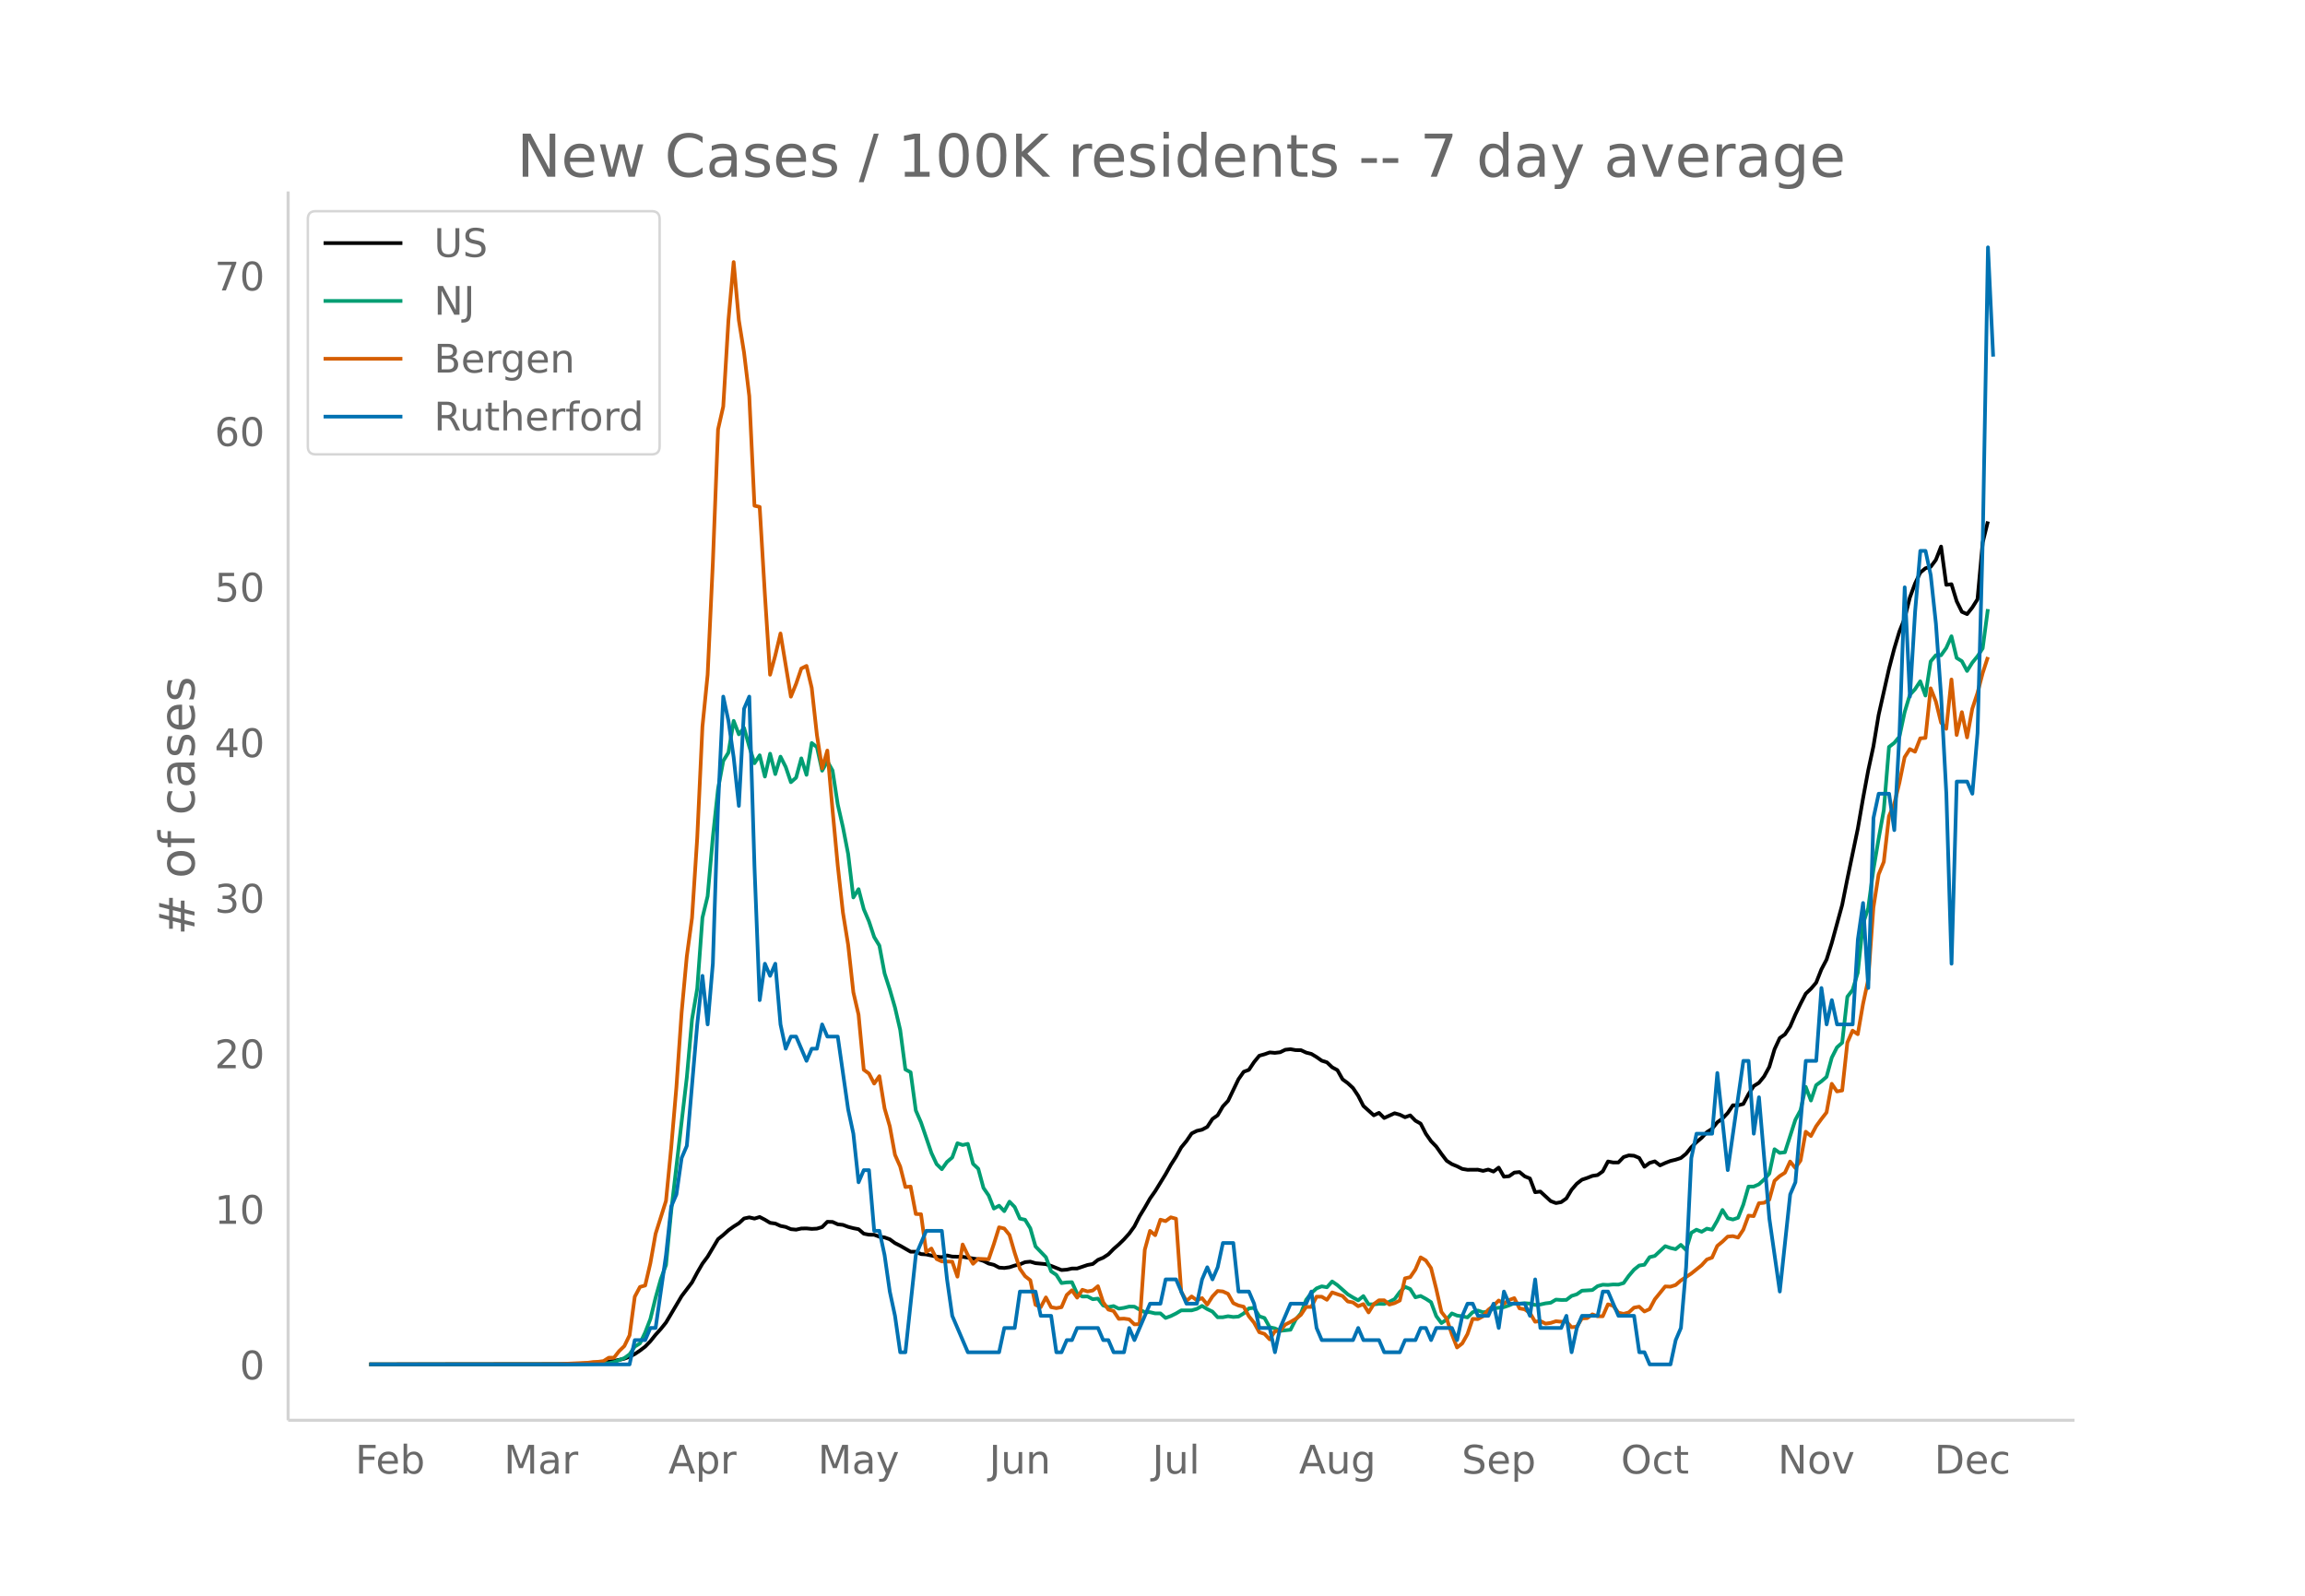 <svg height="864" viewBox="0 0 936 648" width="1248" xmlns="http://www.w3.org/2000/svg" xmlns:xlink="http://www.w3.org/1999/xlink"><defs><style>*{stroke-linecap:butt;stroke-linejoin:round}</style></defs><g id="figure_1"><path d="M0 648h936V0H0z" fill="#fff" id="patch_1"/><g id="axes_1"><path d="M117 576.72h725.4V77.76H117z" fill="none" id="patch_2"/><path clip-path="url(#p0ec545865f)" d="M149.973 554.04l78.204-.1 10.568-.287 4.228-.28 6.34-.732 4.228-.93 2.114-.787 2.113-1.088 2.114-1.42 2.113-1.604 2.114-2.19 2.114-2.633 2.113-2.338 2.114-2.62 6.34-10.71 4.228-5.59 2.114-3.968 2.113-3.636 2.114-2.836 4.227-7.114 2.114-1.707 2.114-1.908 2.113-1.517 2.114-1.32 2.114-1.937 2.113-.454 2.114.489 2.113-.645 2.114 1.103 2.114 1.271 2.113.29 2.114.967 2.114.414 2.113.902 2.114.198 2.114-.469 2.113-.037 2.114.199 2.113-.108 2.114-.63 2.114-2.152 2.113.06 2.114.966 2.114.23 2.113.801 2.114.55 2.114.404 2.113 1.82 2.114.417 2.113.026 2.114.786 2.114.298 2.113.755 2.114 1.551 2.114 1.06 4.227 2.434 2.114-.012 2.113.966 2.114.141 4.227.916 2.114.203 2.113-.7 2.114.461 4.227.093 6.341 1.035 2.114.636 2.113 1.073 2.114.508 2.114 1.123 2.113.161 2.114-.295 2.114-.696 2.113-.503 2.114-.874 2.114-.205 2.113.626 4.227.385 2.114.708 4.227 1.687 2.114-.157 2.114-.464 2.113-.008 4.228-1.43 2.113-.392 2.114-1.682 2.113-.874 2.114-1.38 2.114-2.162 2.113-1.844 2.114-2.066 2.114-2.344 2.113-2.92 2.114-4.152 2.114-3.462 2.113-3.69 2.114-3.009 4.227-6.893 2.114-3.78 2.113-3.297 2.114-3.802 2.114-2.56 2.113-3.093 2.114-1.054 2.114-.476 2.113-1.13 2.114-3.227 2.113-1.499 2.114-3.612 2.114-2.249 4.227-8.775 2.114-3.022 2.113-.793 2.114-3.16 2.114-2.582 2.113-.577 2.114-.754 2.113.183 2.114-.245 2.114-1.025 2.113-.213 2.114.375 2.114.013 2.113.987 2.114.529 2.114 1.276 2.113 1.486 2.114.665 2.113 2.014 2.114 1.136 2.114 3.743 2.113 1.558 2.114 1.97 2.114 3.157 2.113 4.125 4.228 3.81 2.113-1.002 2.114 2.09 4.227-1.936 2.114.6 2.113 1.029 2.114-.75 2.114 2.153 2.113 1.192 2.114 4.107 2.114 3.028 2.113 2.171 2.114 2.997 2.113 2.774 2.114 1.374 2.114.87 2.113 1.073 2.114.345 4.227-.034 2.114.483 2.114-.539 2.113.82 2.114-1.604 2.113 3.687 2.114-.194 2.114-1.481 2.113-.215 2.114 1.75 2.114.86 2.113 5.577 2.114-.263 4.227 3.89 2.114.791 2.113-.382 2.114-1.505 2.114-3.511 2.113-2.458 2.114-1.646 2.114-.707 2.113-.835 2.114-.328 2.114-1.517 2.113-4.007 2.114.41 2.113-.015 2.114-2.182 2.114-.688 2.113.142 2.114.896 2.114 3.584 2.113-1.575 2.114-.621 2.114 1.63 2.113-.97 2.114-.825 2.113-.515 2.114-.681 2.114-1.717 2.113-2.64 2.114-2.075 2.114-1.781 2.113-2.277 2.114-1.344 2.114-2.66 2.113-1.52 2.114-2.251 2.113-3.148 2.114.024 2.114-.554 2.113-3.978 2.114-3.287 2.114-1.33 2.113-2.599 2.114-3.872 2.114-7.138 2.113-4.567 2.114-1.489 2.113-3.171 2.114-4.893 2.114-4.366 2.113-4.099 2.114-2.006 2.114-2.463 2.113-5.368 2.114-4.01 2.114-6.75 4.227-15.464 2.113-10.624 4.228-20.3 2.113-12.241 2.114-11.414 2.114-9.78 2.113-12.747 4.228-18.823 2.113-8.094 2.114-7.024 2.113-5.267 2.114-8.475 2.114-5.687 2.113-4.449 2.114-1.762 2.114-.573 2.113-2.827 2.114-5.405 2.114 15.535 2.113-.254 2.114 6.927 2.113 4.289 2.114.927 2.114-2.678 2.113-3.345 2.114-23.061 2.114-8.553h0" fill="none" stroke="#000" stroke-linecap="round" stroke-width="1.5" id="line2d_1"/><path clip-path="url(#p0ec545865f)" d="M149.973 554.04l84.545-.061 8.455-.234 2.113-.203 2.114.03 2.114-.467 4.227-1.625 2.114-1.535 2.113-3.139 2.114-1.3 2.113-4.44 2.114-5.477 2.114-8.636 2.113-7.539 2.114-5.76 2.114-21.936 6.34-54.234 2.114-23.572 2.114-12.486 2.113-28.774 2.114-8.748 2.114-23.937 2.113-19.609 2.114-11.369 2.114-3.403 2.113-12.863 2.114 5.466 2.114-2.59 2.113 7.558 2.114 6.767 2.113-3.23 2.114 8.645 2.114-9.286 2.113 8.28 2.114-7.081 2.114 4.176 2.113 6.197 2.114-1.849 2.114-7.833 2.113 6.695 2.114-12.923 2.113 1.656 2.114 9.58 2.114-3.8 2.113 3.72 2.114 13.766 2.114 9.276 2.113 10.872 2.114 17.638 2.114-3.363 2.113 8.128 2.114 4.958 2.113 6.35 2.114 3.495 2.114 11.288 2.113 6.533 2.114 7.305 2.114 9.103 2.113 16.053 2.114 1.138 2.114 15.504 2.113 4.877 4.227 12.385 2.114 4.542 2.114 2.052 2.113-2.967 2.114-1.788 2.114-5.78 2.113.72 2.114-.467 2.114 8.118 2.113 1.981 2.114 7.793 2.113 3.068 2.114 5.304 2.114-1.158 2.113 2.215 2.114-3.851 2.114 2.164 2.113 4.724 2.114.458 2.114 3.464 2.113 7.366 4.227 4.37 2.114 5.75 2.114 1.422 2.113 3.333 2.114-.275 2.114-.081 2.113 4.653 2.114 1.179 2.114-.05 2.113 1.127 2.114-.244 2.113 2.774 2.114.67 2.114-.416 2.113 1.046 2.114-.325 2.114-.518 2.113.04 2.114 1.21 2.114 1.016 2.113.01 2.114.498 2.113-.01 2.114 1.859 2.114-.772 2.113-1.047 2.114-1.26h4.227l2.114-.61 2.114-1.208 2.113 1.3 2.114 1.016 2.113 2.306 2.114-.02 2.114-.406 2.113.305 2.114-.153 2.114-1.28 2.113-2.052 2.114-.224 2.114 3.434 2.113.691 2.114 3.76 2.113.446 2.114 1.016 4.227-.457 2.114-4.145 2.114-2.54 2.113-5.446 2.114-2.733 2.114-1.93 2.113-.834 2.114.387 2.113-2.358 2.114 1.463 4.227 3.75 2.114 1.29 2.114 1.158 2.113-1.727 2.114 3.353 2.114.01 2.113-.234 2.114.061 2.113-.894 2.114-1.077 2.114-2.865 2.113-2.134 2.114.915 2.114 3.363 2.113-.549 2.114 1.148 2.114 1.362 2.113 5.649 2.114 2.844 2.113-1.432 2.114-2.49 2.114.885 2.113.294 2.114.447 2.114-2.103 2.113-.69 2.114.71 2.114-.335 2.113-1.26 4.227-.487 2.114-.722 2.114-.924 2.113.244 2.114-.204 2.114.173 2.113.539 2.114-.183 2.114-.468 2.113-.254 2.114-1.26 2.113.143 2.114-.02 2.114-1.616 2.113-.66 2.114-1.474 4.227-.254 2.114-1.585 2.114-.589 2.113.102 2.114-.204 2.113.051 2.114-.62 2.114-2.936 2.113-2.489 2.114-1.697 2.114-.305 2.113-3.088 2.114-.508 4.227-3.952 2.114.731 2.113.488 2.114-1.758 2.114 2.073 2.113-6.95 2.114-1.27 2.114.843 2.113-1.27 2.114.427 2.114-3.647 2.113-4.37 2.114 3.323 2.113.559 2.114-.711 2.114-5.324 2.113-7.346h2.114l2.114-.935 2.113-1.94 2.114-2.388 2.114-9.906 2.113 1.484 2.114-.244 4.227-13.158 2.114-3.942 2.113-9.459 2.114 5.548 2.114-6.239 2.113-1.544 2.114-1.839 2.114-7.782 2.113-4.186 2.114-1.88 2.113-18.684 2.114-2.744 2.114-7.01 2.113-19.802 2.114-6.431 2.114-15.535 2.113-12.558 2.114-11.694 2.114-25.654 2.113-1.636 2.114-2.53 2.113-9.937 2.114-7.02 2.114-2.327 2.113-3.21 2.114 5.79 2.114-13.837 2.113-2.53 2.114.01 2.114-2.956 2.113-4.766 2.114 8.81 2.113 1.31 2.114 3.972 2.114-3.363 2.113-2.58 2.114-3.251 2.114-15.931h0" fill="none" stroke="#009e73" stroke-linecap="round" stroke-width="1.5" id="line2d_2"/><path clip-path="url(#p0ec545865f)" d="M149.973 554.04l76.09-.097 12.682-.58 2.114-.291 2.114-.097 2.113-.29 2.114-1.356h2.114l2.113-2.71 2.114-2.033 2.114-4.356 2.113-15.683 2.114-3.969 2.113-.58 2.114-9.1 2.114-11.907 4.227-13.36 2.114-21.587 2.113-24.588 2.114-30.3 2.114-22.846 2.113-15.586 2.114-32.43 2.113-45.207 2.114-21.104 2.114-45.304 2.113-54.308 2.114-9.293 2.114-35.044 2.113-23.62 2.114 23.62 2.114 13.166 2.113 17.618 2.114 44.53 2.113.485 2.114 35.527 2.114 32.623 2.113-7.84 2.114-8.907 4.227 25.653 2.114-5.227 2.114-6.196 2.113-1.064 2.114 8.906 2.113 19.167 2.114 13.553 2.114-7.26 2.113 24.104 2.114 22.555 2.114 19.168 2.113 13.068 2.114 19.265 2.114 9.1 2.113 22.361 2.114 1.549 2.113 4.066 2.114-3.001 2.114 13.069 2.113 7.26 2.114 11.616 2.114 4.744 2.113 8.325 2.114-.193 2.114 11.132 2.113.097 2.114 15.392 2.113-1.452 2.114 4.26 2.114.967 4.227.097 2.114 6.099 2.113-13.069 2.114 4.356 2.114 3.485 2.113-2.033 4.227.194 2.114-6.195 2.114-6.777 2.113.484 2.114 2.614 2.114 7.26 2.113 6.486 2.114 3.001 2.114 1.646 2.113 9.97 2.114.969 2.113-3.97 2.114 3.97 2.114.387 2.113-.387 2.114-4.937 2.114-1.936 2.113 3 2.114-3.194 2.114.678 2.113-.388 2.114-1.742 2.113 6.486 2.114 3 2.114.582 2.113 3.194 2.114-.097 2.114.29 2.113 2.034 2.114-.097 2.114-30.203 2.113-7.648 2.114 1.743 2.113-6.293 2.114.581 2.114-1.549 2.113.581 2.114 29.622 2.114 3.776 2.113-1.84 2.114 1.55 2.114-.872 2.113 2.614 2.114-3.291 2.113-2.227 2.114.194 2.114.968 2.113 3.775 2.114.968 2.114.484 2.113 3.872 2.114 2.614 2.114 3.872 2.113.678 2.114 2.226 2.113-3.29 2.114-.194 2.114-2.517 2.113-1.065 2.114-1.259 2.114-1.645 2.113-3.195h2.114l2.114-4.163h2.113l2.114 1.259 2.113-3.001 4.228 1.452 2.113 2.226 2.114.388 2.114 1.549 2.113-.872 2.114 3.389 2.114-3.389 2.113-1.549h2.114l2.113 1.743 2.114-.58 2.114-1.066 2.113-9.003 2.114-.484 2.114-3.097 2.113-4.937 2.114 1.258 2.114 3.098 2.113 8.422 2.114 9.39 2.113 2.71 2.114 6.293 2.114 5.42 2.113-1.645 2.114-3.775 2.114-6.196 2.113.097 2.114-1.162 2.114-2.613 2.113-1.646 2.114-2.13 2.113 1.259 2.114-1.452 2.114-.775 2.113 4.163 2.114.387 2.114 1.452 2.113 3.582 2.114-.29 2.114 1.064 2.113-.29 2.114-.678 2.113.194 2.114-.097 2.114 2.323 2.113-.193 2.114-3.388 2.114-.097 2.113-1.549 2.114.774h2.114l2.113-4.84 2.114.581 2.113 2.807 2.114.484 2.114-.58 2.113-1.937 2.114-.387 2.114 1.936 2.113-.968 2.114-3.969 4.227-5.227 2.114.097 2.113-.678 2.114-1.84 4.227-2.807 4.228-3.388 2.113-2.323 2.114-.775 2.114-4.743 2.113-1.743 2.114-2.032 2.113-.194 2.114.58 2.114-3.194 2.113-5.711 2.114.193 2.114-5.227 2.113-.194 2.114-1.258 2.114-7.648 2.113-1.936 2.114-1.355 2.113-4.55 2.114 2.614 2.114-3.001 2.113-11.714 2.114 1.743 2.114-3.97 2.113-2.903 2.114-2.71 2.114-11.617 2.113 3.097 2.114-.387 2.113-19.458 2.114-4.84 2.114 1.452 2.113-12.197 2.114-9.874 2.114-29.332 2.113-13.456 2.114-5.13 2.114-18.587 2.113-4.84 2.114-8.713 2.113-10.358 2.114-3.292 2.114 1.065 2.113-5.42 2.114-.194 2.114-20.136 2.113 5.324 2.114 8.616 2.114 2.517 2.113-20.039 2.114 22.556 2.113-9.293 2.114 10.261 2.114-11.617 2.113-6.389 2.114-8.131 2.114-6.486h0" fill="none" stroke="#d55e00" stroke-linecap="round" stroke-width="1.5" id="line2d_3"/><path clip-path="url(#p0ec545865f)" d="M149.973 554.04h105.682l2.113-9.86h4.227l2.114-4.931h2.114l4.227-29.583 2.114-19.722 2.113-4.93 2.114-14.791 2.114-4.93 4.227-49.305 2.113-19.722 2.114 19.722 2.114-24.652 2.113-64.096 2.114-44.374 2.114 9.861 2.113 14.791 2.114 19.722 2.114-39.443 2.113-4.93 2.114 69.025 2.113 54.235 2.114-14.791 2.114 4.93 2.113-4.93 2.114 24.652 2.114 9.86 2.113-4.93h2.114l4.227 9.861 2.114-4.93h2.113l2.114-9.861 2.114 4.93h4.227l4.227 29.583 2.114 9.86 2.114 19.722 2.113-4.93h2.114l2.113 24.652h2.114l2.114 9.861 2.113 14.791 2.114 9.861 2.114 14.792h2.113l4.228-39.444 4.227-9.86h6.34l2.114 19.721 2.114 14.791 6.34 14.792h12.683l2.113-9.861h4.228l2.113-14.792h6.341l2.114 9.861h4.227l2.114 14.792h2.113l2.114-4.93h2.114l2.113-4.931h8.455l2.113 4.93h2.114l2.114 4.93h4.227l2.114-9.86 2.113 4.93 6.341-14.791h4.227l2.114-9.861h4.227l4.228 9.86h4.227l2.114-9.86 2.113-4.93 2.114 4.93 2.113-4.93 2.114-9.861h4.227l2.114 19.721h4.227l2.114 4.93 2.114 9.862h4.227l2.113 9.86 2.114-9.86 4.227-9.861h6.341l2.114-4.93 2.114 14.79 2.113 4.931h12.682l2.114-4.93 2.113 4.93h6.341l2.114 4.93h6.34l2.114-4.93h4.228l2.113-4.93h2.114l2.114 4.93 2.113-4.93h6.341l2.114 4.93 2.113-9.86 2.114-4.931h2.114l2.113 4.93h4.228l2.113-4.93 2.114 9.86 2.113-14.79 2.114 4.93h6.341l2.114 4.93 2.113-14.791 2.114 19.722h8.454l2.114-4.93 2.114 14.79 2.113-9.86 2.114-4.93h6.34l2.115-9.862h2.113l4.227 9.861h6.341l2.114 14.792h2.114l2.113 4.93h8.455l2.113-9.86 2.114-4.931 2.114-24.652 2.113-44.374 2.114-9.861h6.34l2.115-24.652 4.227 39.443 6.34-44.374h2.114l2.114 29.583 2.114-14.792 4.227 49.305 4.227 29.582 4.227-39.443 2.114-4.93 4.227-49.305h4.228l2.113-29.582 2.114 14.79 2.114-9.86 2.113 9.86h6.341l2.114-34.512 2.113-14.792 2.114 34.514 2.114-69.027 2.113-9.86h4.228l2.113 14.79 2.114-39.443 2.113-59.165 2.114 44.374 2.114-34.513 2.113-24.652h2.114l2.114 9.86 2.113 19.722 2.114 29.583 2.114 39.444 2.113 69.026 2.114-73.957h4.227l2.114 4.93 2.113-24.652 2.114-78.887 2.114-118.33 2.113 44.374h0" fill="none" stroke="#0072b2" stroke-linecap="round" stroke-width="1.5" id="line2d_4"/><path d="M117 576.72V77.76" fill="none" stroke="#d3d3d3" stroke-linecap="square" stroke-width="1.25" id="patch_3"/><path d="M117 576.72h725.4" fill="none" stroke="#d3d3d3" stroke-linecap="square" stroke-width="1.25" id="patch_4"/><g id="matplotlib.axis_1"><g id="xtick_1"><g transform="matrix(.16 0 0 -.16 144.265 598.378)" fill="#696969" id="text_1"><defs><path d="M9.813 72.906h41.89v-8.312H19.672V43.109h28.906v-8.297H19.672V0h-9.86z" id="DejaVuSans-70"/><path d="M56.203 29.594v-4.39H14.891q.593-9.282 5.593-14.142 5-4.859 13.938-4.859 5.172 0 10.031 1.266 4.86 1.265 9.656 3.812v-8.5Q49.266.734 44.187-.344 39.11-1.422 33.892-1.422q-13.094 0-20.735 7.61-7.64 7.625-7.64 20.625 0 13.421 7.25 21.296Q20.016 56 32.328 56q11.031 0 17.453-7.11 6.422-7.093 6.422-19.296zm-8.984 2.64q-.094 7.36-4.125 11.75-4.032 4.407-10.672 4.407-7.516 0-12.031-4.25-4.516-4.25-5.203-11.97z" id="DejaVuSans-101"/><path d="M48.688 27.297q0 9.906-4.079 15.547-4.078 5.64-11.203 5.64-7.14 0-11.218-5.64-4.079-5.64-4.079-15.547 0-9.906 4.078-15.547 4.079-5.64 11.22-5.64 7.124 0 11.202 5.64t4.078 15.547zM18.108 46.39q2.844 4.875 7.157 7.234Q29.594 56 35.594 56q9.968 0 16.187-7.906 6.235-7.907 6.235-20.797T51.78 6.484q-6.218-7.906-16.187-7.906-6 0-10.328 2.375-4.313 2.375-7.157 7.25V0H9.08v75.984h9.03z" id="DejaVuSans-98"/></defs><use xlink:href="#DejaVuSans-70"/><use x="52.02" xlink:href="#DejaVuSans-101"/><use x="113.543" xlink:href="#DejaVuSans-98"/></g></g><g id="xtick_2"><g transform="matrix(.16 0 0 -.16 204.629 598.378)" fill="#696969" id="text_2"><defs><path d="M9.813 72.906h14.703l18.593-49.61 18.703 49.61h14.704V0H66.89v64.016l-18.797-50h-9.907l-18.796 50V0H9.813z" id="DejaVuSans-77"/><path d="M34.281 27.484q-10.89 0-15.093-2.484-4.204-2.484-4.204-8.5 0-4.781 3.157-7.594 3.156-2.797 8.562-2.797 7.485 0 12 5.297 4.516 5.297 4.516 14.078v2zm17.922 3.72V0H43.22v8.297Q40.14 3.328 35.547.953q-4.594-2.375-11.234-2.375-8.391 0-13.36 4.719Q6 8.016 6 15.922q0 9.219 6.172 13.906 6.187 4.688 18.437 4.688h12.61v.89q0 6.203-4.078 9.594-4.078 3.39-11.453 3.39-4.688 0-9.141-1.124-4.438-1.125-8.531-3.375v8.312q4.921 1.906 9.562 2.844 4.64.953 9.031.953 11.875 0 17.735-6.156 5.86-6.14 5.86-18.64z" id="DejaVuSans-97"/><path d="M41.11 46.297q-1.516.875-3.297 1.281Q36.03 48 33.89 48q-7.625 0-11.703-4.953-4.079-4.953-4.079-14.234V0H9.08v54.688h9.03v-8.5q2.844 4.984 7.375 7.39Q30.031 56 36.531 56q.922 0 2.047-.125 1.125-.11 2.484-.36z" id="DejaVuSans-114"/></defs><use xlink:href="#DejaVuSans-77"/><use x="86.279" xlink:href="#DejaVuSans-97"/><use x="147.559" xlink:href="#DejaVuSans-114"/></g></g><g id="xtick_3"><g transform="matrix(.16 0 0 -.16 271.405 598.378)" fill="#696969" id="text_3"><defs><path d="M34.188 63.188L20.797 26.906h26.812zm-5.579 9.718h11.188L67.578 0h-10.25l-6.64 18.703h-32.86L11.188 0H.78z" id="DejaVuSans-65"/><path d="M18.11 8.203v-29H9.077v75.484h9.031v-8.296q2.844 4.875 7.157 7.234Q29.594 56 35.594 56q9.968 0 16.187-7.906 6.235-7.907 6.235-20.797T51.78 6.484q-6.218-7.906-16.187-7.906-6 0-10.328 2.375-4.313 2.375-7.157 7.25zm30.578 19.094q0 9.906-4.079 15.547-4.078 5.64-11.203 5.64-7.14 0-11.218-5.64-4.079-5.64-4.079-15.547 0-9.906 4.078-15.547 4.079-5.64 11.22-5.64 7.124 0 11.202 5.64t4.078 15.547z" id="DejaVuSans-112"/></defs><use xlink:href="#DejaVuSans-65"/><use x="68.408" xlink:href="#DejaVuSans-112"/><use x="131.885" xlink:href="#DejaVuSans-114"/></g></g><g id="xtick_4"><g transform="matrix(.16 0 0 -.16 332.115 598.378)" fill="#696969" id="text_4"><defs><path d="M32.172-5.078q-3.797-9.766-7.422-12.735-3.61-2.984-9.656-2.984H7.906v7.516h5.282q3.703 0 5.75 1.765Q21-9.766 23.483-3.219l1.61 4.094-22.11 53.813H12.5l17.094-42.766 17.093 42.766h9.516z" id="DejaVuSans-121"/></defs><use xlink:href="#DejaVuSans-77"/><use x="86.279" xlink:href="#DejaVuSans-97"/><use x="147.559" xlink:href="#DejaVuSans-121"/></g></g><g id="xtick_5"><g transform="matrix(.16 0 0 -.16 401.677 598.378)" fill="#696969" id="text_5"><defs><path d="M9.813 72.906h9.859V5.078q0-13.187-5-19.14-5-5.954-16.094-5.954h-3.75v8.297h3.078q6.531 0 9.219 3.672Q9.813-4.39 9.813 5.078z" id="DejaVuSans-74"/><path d="M8.5 21.578v33.11h8.984V21.922q0-7.766 3.016-11.656 3.031-3.875 9.094-3.875 7.265 0 11.484 4.64 4.234 4.64 4.234 12.656v31h8.985V0h-8.984v8.406Q42.047 3.422 37.718 1q-4.313-2.422-10.032-2.422-9.421 0-14.312 5.86Q8.5 10.296 8.5 21.578zM31.11 56z" id="DejaVuSans-117"/><path d="M54.89 33.016V0h-8.984v32.719q0 7.765-3.031 11.61-3.031 3.858-9.078 3.858-7.281 0-11.484-4.64-4.204-4.625-4.204-12.64V0H9.08v54.688h9.03v-8.5q3.235 4.937 7.594 7.374Q30.078 56 35.797 56q9.422 0 14.25-5.828 4.844-5.828 4.844-17.156z" id="DejaVuSans-110"/></defs><use xlink:href="#DejaVuSans-74"/><use x="29.492" xlink:href="#DejaVuSans-117"/><use x="92.871" xlink:href="#DejaVuSans-110"/></g></g><g id="xtick_6"><g transform="matrix(.16 0 0 -.16 467.934 598.378)" fill="#696969" id="text_6"><defs><path d="M9.422 75.984h8.984V0H9.422z" id="DejaVuSans-108"/></defs><use xlink:href="#DejaVuSans-74"/><use x="29.492" xlink:href="#DejaVuSans-117"/><use x="92.871" xlink:href="#DejaVuSans-108"/></g></g><g id="xtick_7"><g transform="matrix(.16 0 0 -.16 527.488 598.378)" fill="#696969" id="text_7"><defs><path d="M45.406 27.984q0 9.766-4.031 15.125-4.016 5.375-11.297 5.375-7.219 0-11.25-5.375-4.031-5.359-4.031-15.125 0-9.718 4.031-15.093t11.25-5.375q7.281 0 11.297 5.375 4.031 5.375 4.031 15.093zm8.985-21.203q0-13.953-6.203-20.765Q42-20.797 29.203-20.797q-4.734 0-8.937.703-4.203.703-8.157 2.172v8.735q3.954-2.141 7.813-3.157 3.86-1.031 7.86-1.031 8.843 0 13.234 4.61 4.39 4.609 4.39 13.937v4.453q-2.781-4.844-7.125-7.234Q33.938 0 27.875 0 17.828 0 11.672 7.656q-6.156 7.672-6.156 20.328 0 12.688 6.156 20.344Q17.828 56 27.875 56q6.063 0 10.406-2.39 4.344-2.391 7.125-7.22v8.297h8.985z" id="DejaVuSans-103"/></defs><use xlink:href="#DejaVuSans-65"/><use x="68.408" xlink:href="#DejaVuSans-117"/><use x="131.787" xlink:href="#DejaVuSans-103"/></g></g><g id="xtick_8"><g transform="matrix(.16 0 0 -.16 593.552 598.378)" fill="#696969" id="text_8"><defs><path d="M53.516 70.516V60.89q-5.61 2.687-10.594 4-4.984 1.328-9.625 1.328-8.047 0-12.422-3.125t-4.375-8.89q0-4.845 2.906-7.313 2.907-2.453 11.016-3.97l5.953-1.218q11.031-2.11 16.281-7.406 5.25-5.297 5.25-14.172 0-10.61-7.11-16.078-7.093-5.469-20.812-5.469-5.172 0-11.015 1.172Q13.14.922 6.89 3.219v10.156q6-3.36 11.765-5.078 5.766-1.703 11.328-1.703 8.438 0 13.032 3.312 4.593 3.328 4.593 9.485 0 5.359-3.297 8.39-3.296 3.032-10.812 4.547L27.484 33.5q-11.03 2.188-15.968 6.875-4.922 4.688-4.922 13.047 0 9.672 6.812 15.234 6.813 5.563 18.766 5.563 5.14 0 10.453-.938 5.328-.922 10.89-2.765z" id="DejaVuSans-83"/></defs><use xlink:href="#DejaVuSans-83"/><use x="63.477" xlink:href="#DejaVuSans-101"/><use x="125" xlink:href="#DejaVuSans-112"/></g></g><g id="xtick_9"><g transform="matrix(.16 0 0 -.16 658.208 598.378)" fill="#696969" id="text_9"><defs><path d="M39.406 66.219q-10.75 0-17.078-8.016-6.312-8-6.312-21.828 0-13.766 6.312-21.781 6.328-8 17.078-8 10.735 0 17.016 8 6.281 8.015 6.281 21.781 0 13.828-6.281 21.828-6.281 8.016-17.016 8.016zm0 8q15.328 0 24.5-10.281 9.188-10.282 9.188-27.563 0-17.234-9.188-27.516-9.172-10.28-24.5-10.28-15.375 0-24.593 10.25-9.204 10.265-9.204 27.546t9.204 27.563q9.218 10.28 24.593 10.28z" id="DejaVuSans-79"/><path d="M48.781 52.594v-8.407q-3.812 2.11-7.64 3.157-3.828 1.047-7.735 1.047-8.75 0-13.593-5.547-4.829-5.532-4.829-15.547 0-10.016 4.829-15.563 4.843-5.53 13.593-5.53 3.907 0 7.735 1.046 3.828 1.047 7.64 3.156V2.094Q45.016.344 40.984-.531q-4.015-.89-8.562-.89-12.36 0-19.64 7.765-7.266 7.765-7.266 20.953 0 13.375 7.343 21.031Q20.22 56 33.016 56q4.14 0 8.093-.86 3.953-.843 7.672-2.546z" id="DejaVuSans-99"/><path d="M18.313 70.219V54.688h18.5v-6.985h-18.5V18.016q0-6.688 1.828-8.594 1.828-1.906 7.453-1.906h9.218V0h-9.218q-10.407 0-14.36 3.875-3.953 3.89-3.953 14.14v29.688H2.687v6.984h6.594V70.22z" id="DejaVuSans-116"/></defs><use xlink:href="#DejaVuSans-79"/><use x="78.711" xlink:href="#DejaVuSans-99"/><use x="133.691" xlink:href="#DejaVuSans-116"/></g></g><g id="xtick_10"><g transform="matrix(.16 0 0 -.16 721.949 598.378)" fill="#696969" id="text_10"><defs><path d="M9.813 72.906h13.28l32.329-60.984v60.984h9.562V0h-13.28L19.39 60.984V0H9.813z" id="DejaVuSans-78"/><path d="M30.61 48.39q-7.22 0-11.422-5.64-4.204-5.64-4.204-15.453 0-9.813 4.172-15.453 4.188-5.64 11.453-5.64 7.188 0 11.375 5.655 4.203 5.672 4.203 15.438 0 9.719-4.203 15.406-4.187 5.688-11.375 5.688zm0 7.61q11.718 0 18.406-7.625 6.703-7.61 6.703-21.078 0-13.422-6.703-21.078-6.688-7.64-18.407-7.64-11.765 0-18.437 7.64-6.656 7.656-6.656 21.078 0 13.469 6.656 21.078Q18.844 56 30.609 56z" id="DejaVuSans-111"/><path d="M2.984 54.688H12.5L29.594 8.797l17.093 45.89h9.516L35.687 0H23.485z" id="DejaVuSans-118"/></defs><use xlink:href="#DejaVuSans-78"/><use x="74.805" xlink:href="#DejaVuSans-111"/><use x="135.986" xlink:href="#DejaVuSans-118"/></g></g><g id="xtick_11"><g transform="matrix(.16 0 0 -.16 785.491 598.378)" fill="#696969" id="text_11"><defs><path d="M19.672 64.797V8.109h11.922q15.093 0 22.093 6.829 7 6.843 7 21.593 0 14.64-7 21.453-7 6.813-22.093 6.813zm-9.86 8.11h20.266q21.188 0 31.094-8.813 9.922-8.813 9.922-27.563 0-18.86-9.969-27.703Q51.172 0 30.078 0H9.813z" id="DejaVuSans-68"/></defs><use xlink:href="#DejaVuSans-68"/><use x="77.002" xlink:href="#DejaVuSans-101"/><use x="138.525" xlink:href="#DejaVuSans-99"/></g></g></g><g id="matplotlib.axis_2"><g id="ytick_1"><g transform="matrix(.16 0 0 -.16 97.32 560.119)" fill="#696969" id="text_12"><defs><path d="M31.781 66.406q-7.61 0-11.453-7.5Q16.5 51.422 16.5 36.375q0-14.984 3.828-22.484 3.844-7.5 11.453-7.5 7.672 0 11.5 7.5 3.844 7.5 3.844 22.484 0 15.047-3.844 22.531-3.828 7.5-11.5 7.5zm0 7.813q12.266 0 18.735-9.703 6.468-9.688 6.468-28.141 0-18.406-6.468-28.11-6.47-9.687-18.735-9.687-12.25 0-18.718 9.688-6.47 9.703-6.47 28.109 0 18.453 6.47 28.14Q19.53 74.22 31.78 74.22z" id="DejaVuSans-48"/></defs><use xlink:href="#DejaVuSans-48"/></g></g><g id="ytick_2"><g transform="matrix(.16 0 0 -.16 87.14 496.95)" fill="#696969" id="text_13"><defs><path d="M12.406 8.297h16.11v55.625l-17.532-3.516v8.985l17.438 3.515h9.86V8.296H54.39V0H12.406z" id="DejaVuSans-49"/></defs><use xlink:href="#DejaVuSans-49"/><use x="63.623" xlink:href="#DejaVuSans-48"/></g></g><g id="ytick_3"><g transform="matrix(.16 0 0 -.16 87.14 433.78)" fill="#696969" id="text_14"><defs><path d="M19.188 8.297h34.421V0H7.33v8.297q5.609 5.812 15.296 15.594 9.703 9.797 12.188 12.64 4.734 5.313 6.609 9 1.89 3.688 1.89 7.25 0 5.813-4.078 9.469-4.078 3.672-10.625 3.672-4.64 0-9.797-1.61-5.14-1.609-11-4.89v9.969Q13.767 71.78 18.938 73q5.188 1.219 9.485 1.219 11.328 0 18.062-5.672 6.735-5.656 6.735-15.125 0-4.5-1.688-8.531-1.672-4.016-6.125-9.485-1.218-1.422-7.765-8.187-6.532-6.766-18.453-18.922z" id="DejaVuSans-50"/></defs><use xlink:href="#DejaVuSans-50"/><use x="63.623" xlink:href="#DejaVuSans-48"/></g></g><g id="ytick_4"><g transform="matrix(.16 0 0 -.16 87.14 370.611)" fill="#696969" id="text_15"><defs><path d="M40.578 39.313Q47.656 37.797 51.625 33q3.984-4.781 3.984-11.813 0-10.78-7.422-16.703-7.421-5.906-21.093-5.906-4.578 0-9.438.906-4.86.907-10.031 2.72v9.515q4.094-2.39 8.969-3.61 4.89-1.218 10.218-1.218 9.266 0 14.125 3.656 4.86 3.656 4.86 10.64 0 6.454-4.516 10.079-4.515 3.64-12.562 3.64h-8.5v8.11h8.89q7.266 0 11.125 2.906 3.86 2.906 3.86 8.375 0 5.61-3.985 8.61-3.968 3.015-11.39 3.015-4.063 0-8.703-.89-4.641-.876-10.203-2.72v8.782q5.624 1.562 10.53 2.344 4.907.78 9.25.78 11.235 0 17.766-5.109 6.547-5.093 6.547-13.78 0-6.063-3.468-10.235-3.47-4.172-9.86-5.782z" id="DejaVuSans-51"/></defs><use xlink:href="#DejaVuSans-51"/><use x="63.623" xlink:href="#DejaVuSans-48"/></g></g><g id="ytick_5"><g transform="matrix(.16 0 0 -.16 87.14 307.442)" fill="#696969" id="text_16"><defs><path d="M37.797 64.313L12.89 25.39h24.906zm-2.594 8.593H47.61V25.391h10.407v-8.203H47.609V0h-9.812v17.188H4.89v9.515z" id="DejaVuSans-52"/></defs><use xlink:href="#DejaVuSans-52"/><use x="63.623" xlink:href="#DejaVuSans-48"/></g></g><g id="ytick_6"><g transform="matrix(.16 0 0 -.16 87.14 244.273)" fill="#696969" id="text_17"><defs><path d="M10.797 72.906h38.719v-8.312H19.828v-17.86q2.14.735 4.281 1.094 2.157.36 4.313.36 12.203 0 19.328-6.688 7.14-6.688 7.14-18.11 0-11.765-7.328-18.296-7.328-6.516-20.656-6.516-4.593 0-9.36.781-4.75.782-9.827 2.344v9.922q4.39-2.39 9.078-3.563 4.687-1.171 9.906-1.171 8.453 0 13.375 4.437 4.938 4.438 4.938 12.063 0 7.609-4.938 12.047-4.922 4.453-13.375 4.453-3.953 0-7.89-.875-3.922-.875-8.016-2.735z" id="DejaVuSans-53"/></defs><use xlink:href="#DejaVuSans-53"/><use x="63.623" xlink:href="#DejaVuSans-48"/></g></g><g id="ytick_7"><g transform="matrix(.16 0 0 -.16 87.14 181.103)" fill="#696969" id="text_18"><defs><path d="M33.016 40.375q-6.641 0-10.532-4.547-3.875-4.531-3.875-12.437 0-7.86 3.875-12.438 3.891-4.562 10.532-4.562 6.64 0 10.515 4.562 3.875 4.578 3.875 12.438 0 7.906-3.875 12.437-3.875 4.547-10.515 4.547zm19.578 30.922v-8.984q-3.719 1.75-7.5 2.671-3.782.938-7.5.938-9.766 0-14.922-6.594-5.14-6.594-5.875-19.922 2.875 4.25 7.219 6.516 4.359 2.266 9.578 2.266 10.984 0 17.36-6.672 6.374-6.657 6.374-18.125 0-11.235-6.64-18.032-6.641-6.78-17.672-6.78-12.657 0-19.344 9.687-6.688 9.703-6.688 28.109 0 17.281 8.204 27.563 8.203 10.28 22.015 10.28 3.719 0 7.5-.734t7.89-2.187z" id="DejaVuSans-54"/></defs><use xlink:href="#DejaVuSans-54"/><use x="63.623" xlink:href="#DejaVuSans-48"/></g></g><g id="ytick_8"><g transform="matrix(.16 0 0 -.16 87.14 117.934)" fill="#696969" id="text_19"><defs><path d="M8.203 72.906h46.875v-4.203L28.61 0H18.312L43.22 64.594H8.203z" id="DejaVuSans-55"/></defs><use xlink:href="#DejaVuSans-55"/><use x="63.623" xlink:href="#DejaVuSans-48"/></g></g><g transform="matrix(0 -.2 -.2 0 78.98 379.813)" fill="#696969" id="text_20"><defs><path d="M51.125 44H36.922l-4.11-16.313h14.313zm-7.328 27.781l-5.078-20.265h14.265L58.11 71.78h7.813L60.89 51.516h15.234V44h-17.14l-4-16.313h15.53V20.22H53.079L48 0h-7.813l5.032 20.219H30.906L25.875 0h-7.86l5.079 20.219H7.719v7.468h17.187L29 44H13.281v7.516h17.625l4.985 20.265z" id="DejaVuSans-35"/><path d="M37.11 75.984V68.5h-8.594q-4.828 0-6.72-1.953-1.874-1.953-1.874-7.031v-4.828h14.797v-6.985H19.922V0H10.89v47.703H2.297v6.984h8.594V58.5q0 9.125 4.25 13.297 4.25 4.187 13.468 4.187z" id="DejaVuSans-102"/><path d="M44.281 53.078v-8.5q-3.797 1.953-7.906 2.922-4.094.984-8.5.984-6.688 0-10.031-2.047-3.344-2.046-3.344-6.156 0-3.125 2.39-4.906 2.391-1.781 9.626-3.39l3.078-.688q9.562-2.047 13.593-5.781 4.032-3.735 4.032-10.422 0-7.625-6.032-12.078-6.03-4.438-16.578-4.438-4.39 0-9.156.86Q10.688.296 5.422 2v9.281q4.984-2.594 9.812-3.89 4.829-1.282 9.579-1.282 6.343 0 9.75 2.172 3.421 2.172 3.421 6.125 0 3.656-2.468 5.61-2.453 1.953-10.813 3.765l-3.125.735q-8.344 1.75-12.062 5.39-3.704 3.64-3.704 9.985 0 7.718 5.47 11.906Q16.75 56 26.811 56q4.97 0 9.36-.734 4.406-.72 8.11-2.188z" id="DejaVuSans-115"/></defs><use xlink:href="#DejaVuSans-35"/><use x="83.789" xlink:href="#DejaVuSans-32"/><use x="115.576" xlink:href="#DejaVuSans-111"/><use x="176.758" xlink:href="#DejaVuSans-102"/><use x="211.963" xlink:href="#DejaVuSans-32"/><use x="243.75" xlink:href="#DejaVuSans-99"/><use x="298.73" xlink:href="#DejaVuSans-97"/><use x="360.01" xlink:href="#DejaVuSans-115"/><use x="412.109" xlink:href="#DejaVuSans-101"/><use x="473.633" xlink:href="#DejaVuSans-115"/></g></g><g transform="matrix(.24 0 0 -.24 209.887 71.76)" fill="#696969" id="text_21"><defs><path d="M4.203 54.688h8.985l11.234-42.672 11.172 42.672h10.593l11.235-42.672 11.187 42.672h8.985L63.28 0H52.688L40.922 44.828 29.109 0H18.5z" id="DejaVuSans-119"/><path d="M64.406 67.281v-10.39q-4.984 4.64-10.625 6.922-5.64 2.296-11.984 2.296-12.5 0-19.14-7.64-6.641-7.64-6.641-22.094 0-14.406 6.64-22.047 6.64-7.64 19.14-7.64 6.345 0 11.985 2.296 5.64 2.297 10.625 6.938V5.609Q59.234 2.094 53.437.33q-5.78-1.75-12.218-1.75-16.563 0-26.094 10.124-9.516 10.14-9.516 27.672 0 17.578 9.516 27.703 9.531 10.14 26.094 10.14 6.531 0 12.312-1.734 5.797-1.734 10.875-5.203z" id="DejaVuSans-67"/><path d="M25.39 72.906h8.297L8.297-9.28H0z" id="DejaVuSans-47"/><path d="M9.813 72.906h9.859V42.094L52.39 72.906h12.703L28.906 38.922 67.672 0H54.688L19.672 35.11V0h-9.86z" id="DejaVuSans-75"/><path d="M9.422 54.688h8.984V0H9.422zm0 21.296h8.984v-11.39H9.422z" id="DejaVuSans-105"/><path d="M45.406 46.39v29.594h8.985V0h-8.985v8.203Q42.578 3.328 38.25.953q-4.313-2.375-10.375-2.375-9.906 0-16.14 7.906-6.22 7.922-6.22 20.813 0 12.89 6.22 20.797Q17.968 56 27.874 56q6.063 0 10.375-2.375 4.328-2.36 7.156-7.234zm-30.61-19.093q0-9.906 4.079-15.547 4.078-5.64 11.203-5.64 7.125 0 11.219 5.64 4.11 5.64 4.11 15.547 0 9.906-4.11 15.547-4.094 5.64-11.219 5.64-7.125 0-11.203-5.64-4.078-5.64-4.078-15.547z" id="DejaVuSans-100"/><path d="M4.89 31.39h26.313v-8H4.891z" id="DejaVuSans-45"/></defs><use xlink:href="#DejaVuSans-78"/><use x="74.805" xlink:href="#DejaVuSans-101"/><use x="136.328" xlink:href="#DejaVuSans-119"/><use x="218.115" xlink:href="#DejaVuSans-32"/><use x="249.902" xlink:href="#DejaVuSans-67"/><use x="319.727" xlink:href="#DejaVuSans-97"/><use x="381.006" xlink:href="#DejaVuSans-115"/><use x="433.105" xlink:href="#DejaVuSans-101"/><use x="494.629" xlink:href="#DejaVuSans-115"/><use x="546.729" xlink:href="#DejaVuSans-32"/><use x="578.516" xlink:href="#DejaVuSans-47"/><use x="612.207" xlink:href="#DejaVuSans-32"/><use x="643.994" xlink:href="#DejaVuSans-49"/><use x="707.617" xlink:href="#DejaVuSans-48"/><use x="771.24" xlink:href="#DejaVuSans-48"/><use x="834.863" xlink:href="#DejaVuSans-75"/><use x="900.439" xlink:href="#DejaVuSans-32"/><use x="932.227" xlink:href="#DejaVuSans-114"/><use x="971.09" xlink:href="#DejaVuSans-101"/><use x="1032.613" xlink:href="#DejaVuSans-115"/><use x="1084.713" xlink:href="#DejaVuSans-105"/><use x="1112.496" xlink:href="#DejaVuSans-100"/><use x="1175.973" xlink:href="#DejaVuSans-101"/><use x="1237.496" xlink:href="#DejaVuSans-110"/><use x="1300.875" xlink:href="#DejaVuSans-116"/><use x="1340.084" xlink:href="#DejaVuSans-115"/><use x="1392.184" xlink:href="#DejaVuSans-32"/><use x="1423.971" xlink:href="#DejaVuSans-45"/><use x="1460.055" xlink:href="#DejaVuSans-45"/><use x="1496.139" xlink:href="#DejaVuSans-32"/><use x="1527.926" xlink:href="#DejaVuSans-55"/><use x="1591.549" xlink:href="#DejaVuSans-32"/><use x="1623.336" xlink:href="#DejaVuSans-100"/><use x="1686.813" xlink:href="#DejaVuSans-97"/><use x="1748.092" xlink:href="#DejaVuSans-121"/><use x="1807.271" xlink:href="#DejaVuSans-32"/><use x="1839.059" xlink:href="#DejaVuSans-97"/><use x="1900.338" xlink:href="#DejaVuSans-118"/><use x="1959.518" xlink:href="#DejaVuSans-101"/><use x="2021.041" xlink:href="#DejaVuSans-114"/><use x="2062.154" xlink:href="#DejaVuSans-97"/><use x="2123.434" xlink:href="#DejaVuSans-103"/><use x="2186.91" xlink:href="#DejaVuSans-101"/></g><g id="legend_1"><path d="M128.2 184.5h136.45q3.2 0 3.2-3.2V88.96q0-3.2-3.2-3.2H128.2q-3.2 0-3.2 3.2v92.34q0 3.2 3.2 3.2z" fill="none" opacity=".8" stroke="#ccc" id="patch_5"/><path d="M131.4 98.718h32" fill="none" stroke="#000" stroke-linecap="round" stroke-width="1.5" id="line2d_5"/><g transform="matrix(.16 0 0 -.16 176.2 104.317)" fill="#696969" id="text_22"><defs><path d="M8.688 72.906h9.921V28.61q0-11.718 4.235-16.875 4.25-5.14 13.781-5.14 9.469 0 13.719 5.14 4.25 5.157 4.25 16.875v44.297H64.5V27.391q0-14.25-7.063-21.532-7.046-7.28-20.812-7.28-13.828 0-20.89 7.28-7.047 7.282-7.047 21.532z" id="DejaVuSans-85"/></defs><use xlink:href="#DejaVuSans-85"/><use x="73.193" xlink:href="#DejaVuSans-83"/></g><path d="M131.4 122.203h32" fill="none" stroke="#009e73" stroke-linecap="round" stroke-width="1.5" id="line2d_7"/><g transform="matrix(.16 0 0 -.16 176.2 127.802)" fill="#696969" id="text_23"><use xlink:href="#DejaVuSans-78"/><use x="74.805" xlink:href="#DejaVuSans-74"/></g><path d="M131.4 145.688h32" fill="none" stroke="#d55e00" stroke-linecap="round" stroke-width="1.5" id="line2d_9"/><g transform="matrix(.16 0 0 -.16 176.2 151.287)" fill="#696969" id="text_24"><defs><path d="M19.672 34.813V8.108H35.5q7.953 0 11.781 3.297 3.844 3.297 3.844 10.078 0 6.844-3.844 10.078-3.828 3.25-11.781 3.25zm0 29.984V42.828h14.61q7.218 0 10.75 2.703 3.546 2.719 3.546 8.282 0 5.515-3.547 8.25-3.531 2.734-10.75 2.734zm-9.86 8.11h25.204q11.28 0 17.375-4.688Q58.5 63.53 58.5 54.89q0-6.703-3.125-10.657-3.125-3.953-9.188-4.922 7.282-1.562 11.313-6.53 4.031-4.954 4.031-12.376 0-9.765-6.64-15.093Q48.25 0 35.984 0H9.812z" id="DejaVuSans-66"/></defs><use xlink:href="#DejaVuSans-66"/><use x="68.604" xlink:href="#DejaVuSans-101"/><use x="130.127" xlink:href="#DejaVuSans-114"/><use x="169.49" xlink:href="#DejaVuSans-103"/><use x="232.967" xlink:href="#DejaVuSans-101"/><use x="294.49" xlink:href="#DejaVuSans-110"/></g><path d="M131.4 169.173h32" fill="none" stroke="#0072b2" stroke-linecap="round" stroke-width="1.5" id="line2d_11"/><g transform="matrix(.16 0 0 -.16 176.2 174.773)" fill="#696969" id="text_25"><defs><path d="M44.39 34.188q3.172-1.079 6.172-4.594 3-3.516 6.032-9.672L66.609 0H56l-9.313 18.703q-3.624 7.328-7.015 9.719-3.39 2.39-9.25 2.39h-10.75V0h-9.86v72.906h22.266q12.5 0 18.656-5.234 6.157-5.219 6.157-15.766 0-6.89-3.203-11.437-3.204-4.532-9.297-6.282zM19.673 64.797V38.922h12.406q7.125 0 10.766 3.297 3.64 3.297 3.64 9.687 0 6.39-3.64 9.64-3.64 3.25-10.766 3.25z" id="DejaVuSans-82"/><path d="M54.89 33.016V0h-8.984v32.719q0 7.765-3.031 11.61-3.031 3.858-9.078 3.858-7.281 0-11.484-4.64-4.204-4.625-4.204-12.64V0H9.08v75.984h9.03V46.188q3.235 4.937 7.594 7.374Q30.078 56 35.797 56q9.422 0 14.25-5.828 4.844-5.828 4.844-17.156z" id="DejaVuSans-104"/></defs><use xlink:href="#DejaVuSans-82"/><use x="64.982" xlink:href="#DejaVuSans-117"/><use x="128.361" xlink:href="#DejaVuSans-116"/><use x="167.57" xlink:href="#DejaVuSans-104"/><use x="230.949" xlink:href="#DejaVuSans-101"/><use x="292.473" xlink:href="#DejaVuSans-114"/><use x="333.586" xlink:href="#DejaVuSans-102"/><use x="368.791" xlink:href="#DejaVuSans-111"/><use x="429.973" xlink:href="#DejaVuSans-114"/><use x="469.336" xlink:href="#DejaVuSans-100"/></g></g></g></g><defs><clipPath id="p0ec545865f"><path d="M117 77.76h725.4v498.96H117z"/></clipPath></defs></svg>